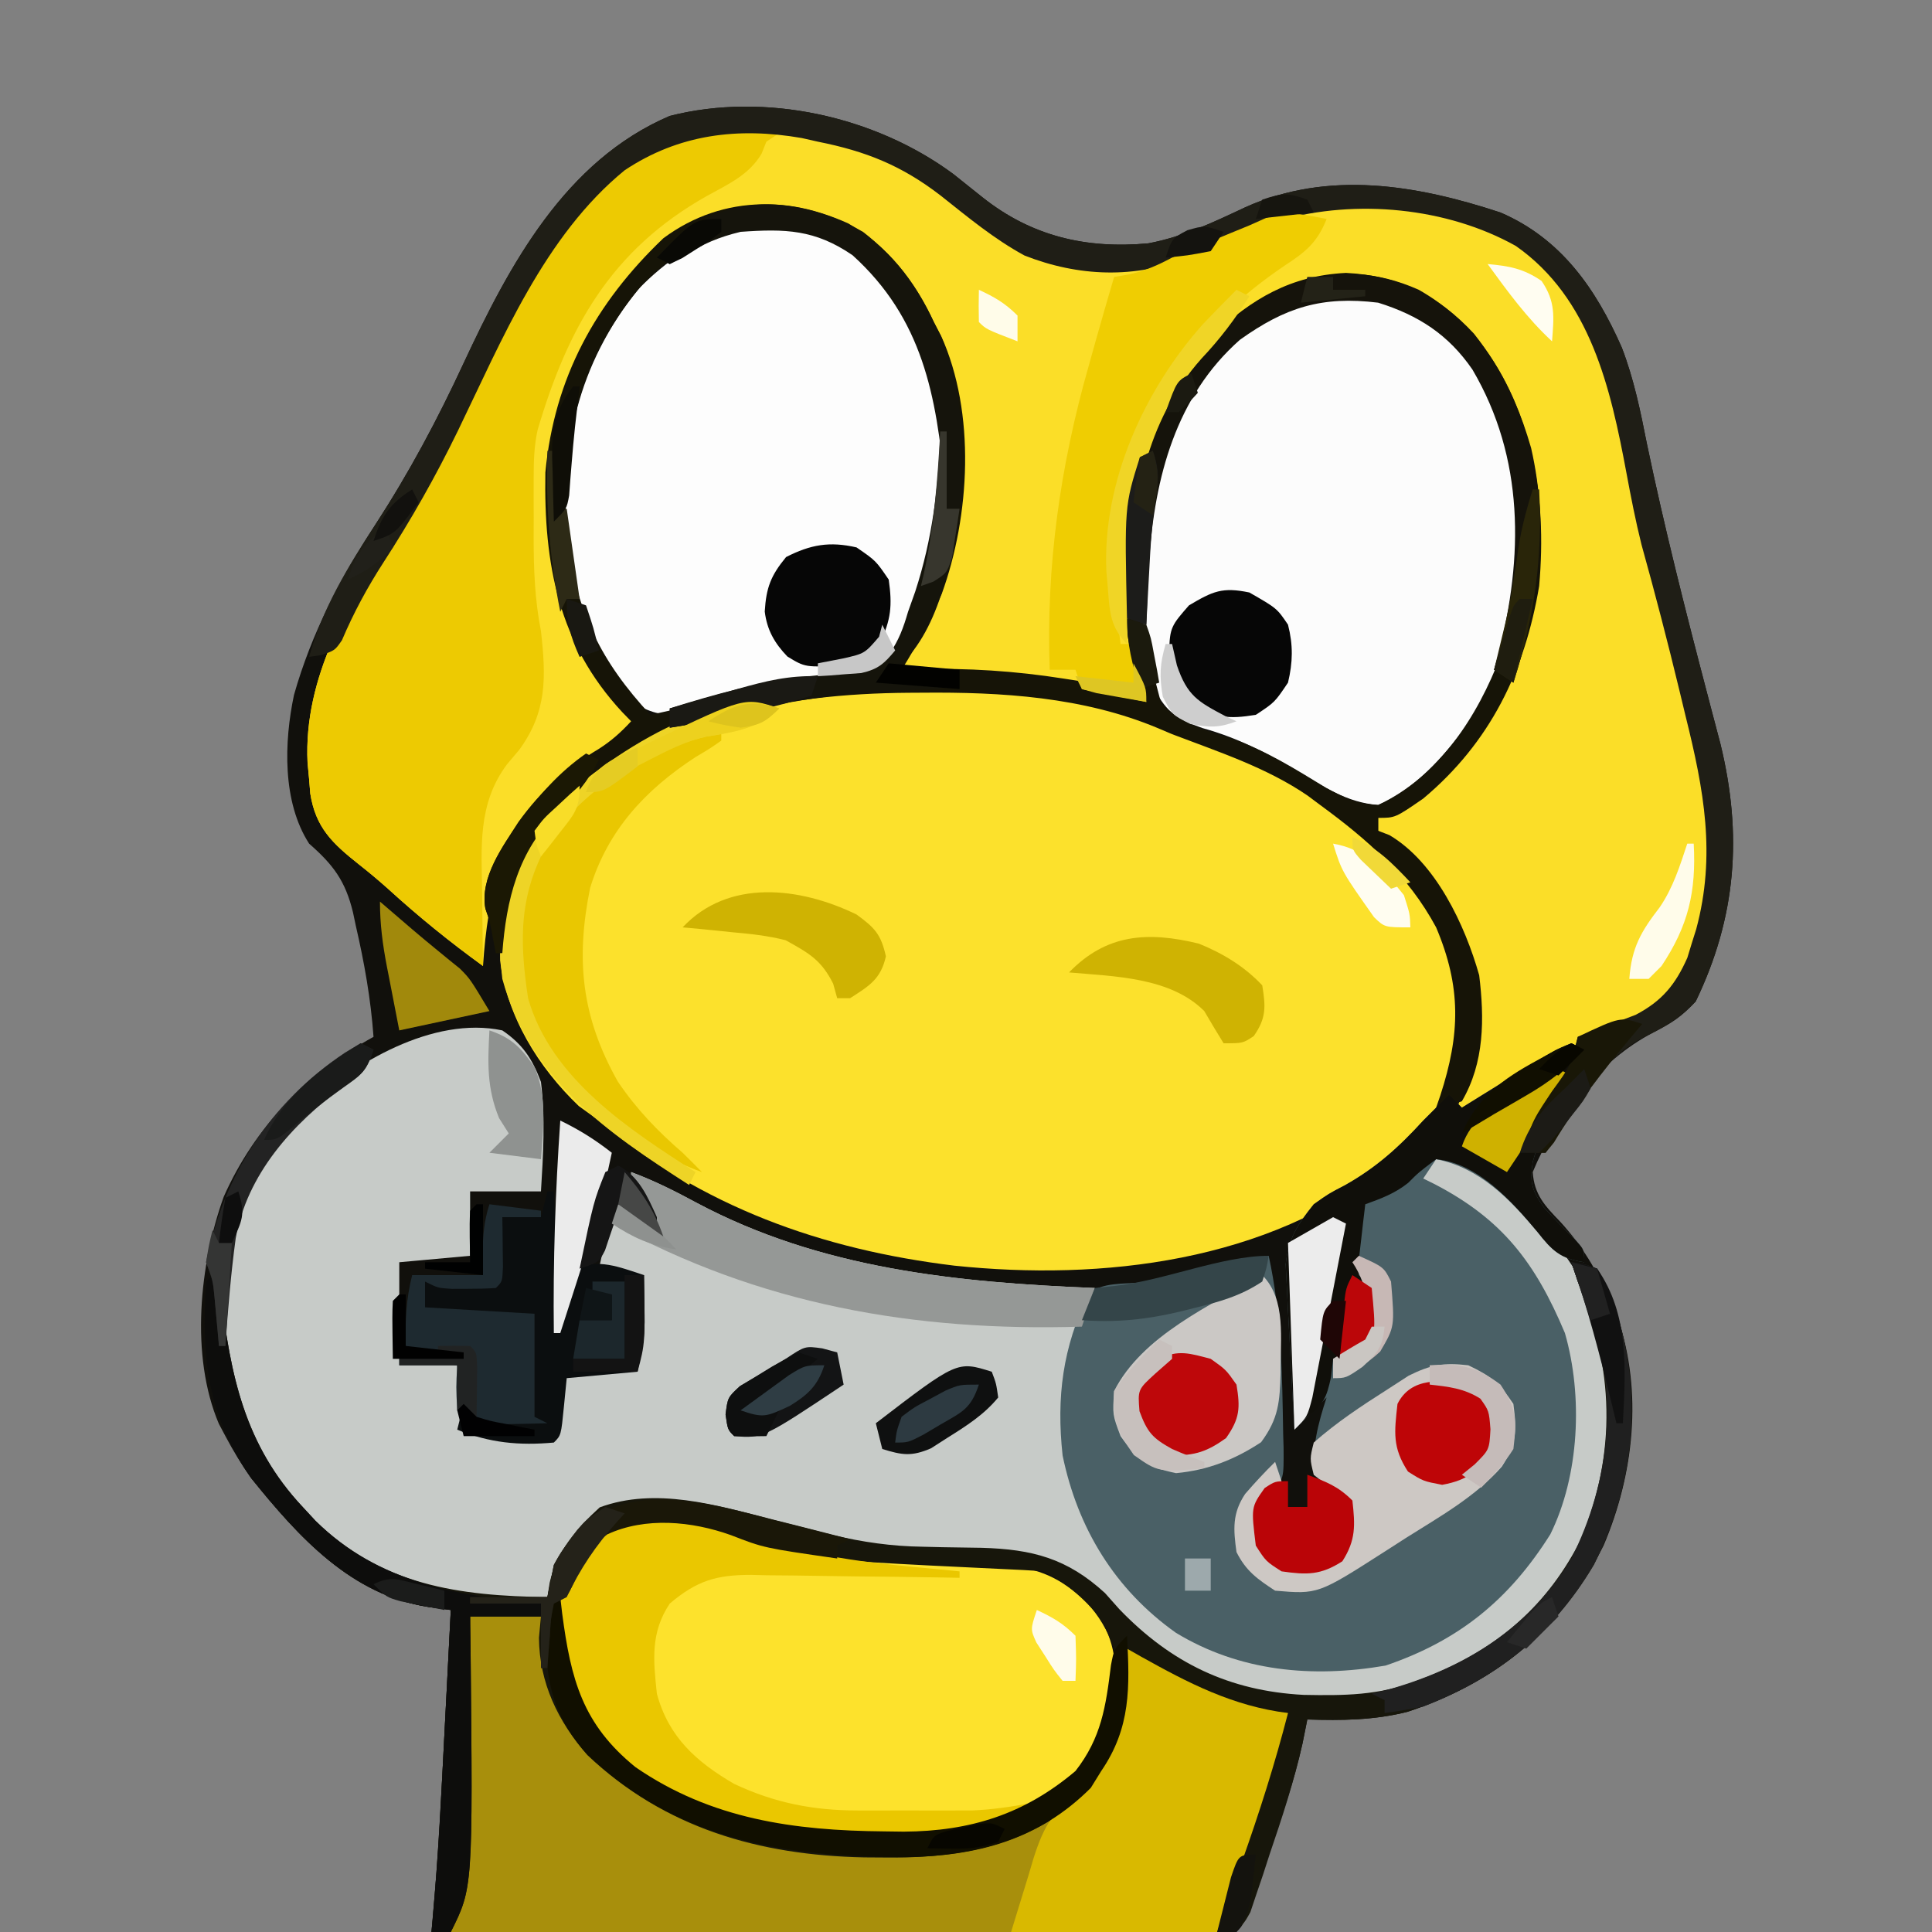 <?xml version="1.0" encoding="UTF-8"?>
<svg version="1.1" xmlns="http://www.w3.org/2000/svg" width="300" height="300">
<rect width="100%" height="100%" fill="#808080" stroke="none"/>
<path d="M0 0 C1.547 1.222 3.089 2.451 4.625 3.688 C12.197 9.684 20.664 11.68 30.316 10.785 C35.725 9.769 40.43 7.5 45.387 5.176 C58.273 -0.622 72.016 1.714 85 6 C94.423 10.061 99.807 17.837 103.833 26.966 C105.718 31.868 106.735 36.859 107.75 42 C110.449 54.91 113.666 67.643 117.017 80.396 C117.207 81.123 117.397 81.85 117.593 82.599 C118.111 84.578 118.633 86.556 119.156 88.534 C122.588 102.62 121.633 115.391 115.312 128.5 C113.09 130.903 111.602 131.85 108.75 133.312 C100.404 137.616 93.569 146.354 90 155 C90.242 158.538 91.911 160.261 94.312 162.75 C97.769 166.554 99.989 170.296 102 175 C102.392 175.866 102.784 176.732 103.188 177.625 C107.134 189.161 105.694 201.972 101 213 C94.434 225.962 84.334 234.24 70.551 238.812 C65.342 240.122 60.351 240.17 55 240 C54.754 241.238 54.508 242.475 54.254 243.75 C52.939 249.661 50.957 255.299 48.938 261 C48.573 262.048 48.209 263.096 47.834 264.176 C45.137 271.863 45.137 271.863 44 273 C42.38 273.096 40.757 273.122 39.134 273.12 C38.081 273.122 37.028 273.123 35.943 273.124 C34.778 273.121 33.612 273.117 32.412 273.114 C30.583 273.114 30.583 273.114 28.717 273.114 C25.364 273.113 22.011 273.108 18.657 273.101 C15.157 273.095 11.656 273.095 8.155 273.093 C1.522 273.09 -5.111 273.082 -11.745 273.072 C-19.295 273.061 -26.845 273.055 -34.395 273.05 C-49.93 273.04 -65.465 273.022 -81 273 C-80.931 272.19 -80.863 271.38 -80.792 270.546 C-80.702 269.476 -80.611 268.406 -80.519 267.303 C-80.429 266.246 -80.34 265.188 -80.248 264.099 C-79.913 259.907 -79.675 255.715 -79.465 251.516 C-79.422 250.689 -79.379 249.863 -79.335 249.011 C-79.2 246.424 -79.069 243.837 -78.938 241.25 C-78.846 239.474 -78.754 237.698 -78.662 235.922 C-78.439 231.615 -78.219 227.307 -78 223 C-79.104 222.851 -80.209 222.702 -81.347 222.548 C-93.449 220.732 -101.638 211.647 -108.988 202.535 C-110.492 200.412 -111.786 198.3 -113 196 C-113.505 195.049 -113.505 195.049 -114.02 194.078 C-118.496 183.531 -117.019 169.297 -113.258 158.828 C-108.418 147.945 -100.371 139.737 -90 134 C-90.42 128.124 -91.428 122.481 -92.75 116.75 C-92.895 116.065 -93.039 115.38 -93.188 114.674 C-94.371 109.778 -96.252 107.285 -100 104 C-104.187 97.51 -103.89 88.224 -102.352 80.922 C-99.637 71.316 -95.174 62.845 -89.746 54.504 C-84.471 46.38 -80.078 38.172 -76 29.375 C-68.886 14.12 -60.259 -2.048 -44 -9 C-29.225 -12.76 -12.141 -8.973 0 0 Z " fill="#11100C" transform="translate(148,27)"/>
<path d="M0 0 C2.074 0.003 4.146 -0.02 6.219 -0.046 C18.916 -0.108 30.986 1.766 42.786 6.691 C43.544 6.998 44.303 7.306 45.084 7.622 C54.559 11.511 62.577 15.731 70.473 22.316 C71.102 22.799 71.731 23.282 72.379 23.781 C81.336 30.872 85.531 40.016 86.973 51.191 C86.506 60.45 81.59 68.269 74.911 74.355 C56.403 89.244 30.653 92.254 7.668 89.847 C-12.908 87.352 -31.487 80.709 -47.527 67.316 C-48.558 66.573 -49.589 65.831 -50.652 65.066 C-56.906 59.084 -61.841 51.158 -62.863 42.456 C-62.997 32.495 -61.036 25.655 -54.277 18.191 C-45.659 10.095 -33.994 4.928 -22.527 2.316 C-21.27 1.969 -20.013 1.622 -18.718 1.265 C-12.539 -0.092 -6.296 -0.02 0 0 Z " fill="#FCE12C" transform="translate(140.527,106.684)"/>
<path d="M0 0 C1.547 1.211 3.092 2.423 4.625 3.651 C13.092 10.423 20.959 14.839 32.176 14.391 C39.853 13.329 47.031 10.185 53.965 6.832 C64.113 2.683 77.999 4.192 88 8 C99.178 13.537 103.916 22.632 108 34 C109.163 38.318 110.032 42.672 110.875 47.062 C113.115 58.127 115.714 69.039 118.64 79.942 C122.597 94.75 126.031 109.392 119.051 123.984 C116.238 128.476 112.745 130.895 107.812 132.562 C100.27 135.435 93.501 139.851 86.629 144.032 C85.446 144.735 84.231 145.385 83 146 C83.217 145.299 83.433 144.597 83.656 143.875 C86.856 132.973 86.917 124.282 81.418 114.059 C78.368 109.068 75.587 105.641 71 102 C71 101.34 71 100.68 71 100 C72.723 98.773 72.723 98.773 75.062 97.375 C85.961 90.332 91.309 80.444 94.238 68.043 C97.113 54.189 94.759 40.565 87.668 28.414 C83.713 22.69 78.701 18.977 72 17 C62.331 15.767 55.561 17.812 47.848 23.621 C38.994 31.524 33.704 43.693 32.815 55.445 C32.733 57.967 32.727 60.477 32.75 63 C32.742 63.838 32.735 64.676 32.727 65.539 C32.744 71.301 33.581 76.416 35 82 C34.382 81.884 33.764 81.768 33.127 81.649 C21.086 79.413 9.257 77.387 -3 77 C-1.132 72.273 0.872 67.607 2.879 62.938 C7.458 50.939 6.633 34.748 1.672 23.027 C-2.604 15.285 -7.903 9.352 -16.453 6.551 C-25.218 4.655 -31.238 6.322 -39 10.688 C-49.354 18.669 -54.785 30.247 -57 43 C-58.328 59.784 -54.578 72.987 -44 86 C-44.664 86.459 -45.328 86.918 -46.012 87.391 C-47.834 88.657 -49.652 89.931 -51.465 91.211 C-53.216 92.447 -54.979 93.667 -56.75 94.875 C-65.197 102.852 -67.244 111.818 -68 123 C-73.183 119.272 -78.04 115.31 -82.754 111.004 C-84.222 109.694 -85.729 108.428 -87.277 107.215 C-91.389 103.951 -93.983 101.523 -94.82 96.223 C-94.909 95.122 -94.909 95.122 -95 94 C-95.12 92.73 -95.12 92.73 -95.242 91.434 C-95.885 78.136 -88.804 66.335 -81.746 55.496 C-76.465 47.378 -72.078 39.17 -68 30.375 C-61.371 16.181 -53.461 0.184 -38 -6 C-25.648 -8.938 -10.676 -7.137 0 0 Z " fill="#FBDE28" transform="translate(143,27)"/>
<path d="M0 0 C3.167 2.149 4.663 4.43 6 8 C6.699 13.646 6.347 19.339 6 25 C2.37 25 -1.26 25 -5 25 C-5 28.3 -5 31.6 -5 35 C-10.445 35.495 -10.445 35.495 -16 36 C-16 40.95 -16 45.9 -16 51 C-13.03 51.33 -10.06 51.66 -7 52 C-6.505 56.95 -6.505 56.95 -6 62 C-1.328 63.206 3.215 63.094 8 63 C8.091 62.043 8.091 62.043 8.184 61.066 C8.267 60.24 8.351 59.414 8.438 58.562 C8.519 57.739 8.6 56.915 8.684 56.066 C9 54 9 54 10 53 C13.669 52.857 17.327 52.958 21 53 C21 48.05 21 43.1 21 38 C18.03 37.505 18.03 37.505 15 37 C15.66 34.03 16.32 31.06 17 28 C21 28 21 28 24 30 C23.01 28.855 23.01 28.855 22 27.688 C20 25 20 25 20 22 C23.557 23.319 26.829 24.962 30.163 26.767 C49.426 37.03 70.512 39.138 92 40 C91.711 40.704 91.422 41.408 91.125 42.133 C86.938 53.269 86.355 63.874 90.605 75.109 C94.296 82.759 99.296 90.063 107 94 C107.754 94.389 108.508 94.779 109.285 95.18 C119.058 99.454 130.945 99.724 141.062 96.375 C151.243 91.955 158.551 84.524 163.438 74.562 C166.999 64.695 166.443 51.865 162.254 42.32 C157.6 33.709 150.94 27.167 142 23 C142.99 21.68 143.98 20.36 145 19 C150.081 20.31 153.338 22.62 157.062 26.188 C157.589 26.686 158.116 27.184 158.658 27.698 C167.385 36.096 171.925 44.878 172.526 57.199 C172.734 69.642 169.401 80.404 161.098 89.887 C151.869 99.184 141.426 104.071 128.312 104.25 C116.391 104.125 106.108 100.888 97.398 92.492 C95.744 90.778 94.115 89.039 92.52 87.27 C86.298 81.665 80.308 81.623 72.312 81.562 C59.095 81.23 46.603 79.012 33.938 75.25 C27.365 73.38 21.04 72.761 14.625 75.375 C10.945 79.055 9.045 83.259 7 88 C-5.895 88.745 -16.687 87.87 -26.919 79.07 C-36.226 70.565 -42.623 61.779 -43.316 48.727 C-43.642 34.545 -40.791 22.741 -30.688 12.125 C-23.14 5.057 -10.723 -2.268 0 0 Z " fill="#C7CBC8" transform="translate(78,160)"/>
<path d="M0 0 C0.99 0.495 0.99 0.495 2 1 C-0.97 5.62 -3.94 10.24 -7 15 C-6.34 15 -5.68 15 -5 15 C-5.33 16.134 -5.66 17.269 -6 18.438 C-6.456 21.679 -6.188 22.73 -4.285 25.465 C-2.822 27.051 -1.323 28.603 0.215 30.117 C2 32 2 32 2 34 C-1.678 33.448 -2.986 32.198 -5.25 29.312 C-9.511 24.217 -14.275 19.297 -21 18 C-21.66 18.99 -22.32 19.98 -23 21 C-22.432 21.28 -21.863 21.559 -21.277 21.848 C-10.714 27.332 -5.61 34.032 -1 45 C1.82 54.79 1.241 67.144 -3.27 76.254 C-9.676 86.421 -17.466 92.755 -28.848 96.629 C-40.214 98.589 -51.509 97.555 -61.422 91.527 C-70.875 84.818 -76.673 75.304 -79 64 C-79.984 54.937 -78.981 47.233 -75 39 C-73.031 37.031 -69.334 37.412 -66.625 37.125 C-59.871 36.357 -53.494 35.064 -47 33 C-45.004 42.042 -44.903 51.455 -44.75 60.688 C-44.729 61.37 -44.707 62.053 -44.685 62.757 C-44.652 67.594 -44.652 67.594 -46.492 69.738 C-46.99 70.155 -47.487 70.571 -48 71 C-48.365 74.409 -48.614 76.88 -46.938 79.938 C-43.88 81.614 -41.409 81.365 -38 81 C-35.917 80.083 -35.917 80.083 -35 78 C-34.333 74.543 -34.333 74.543 -35 71 C-35.846 70.381 -36.691 69.763 -37.562 69.125 C-38.769 68.073 -38.769 68.073 -40 67 C-40.284 62.804 -39.319 58.957 -38 55 C-38.454 55.454 -38.907 55.907 -39.375 56.375 C-40.583 57.583 -41.792 58.792 -43 60 C-43.243 55.981 -43.458 51.961 -43.647 47.939 C-43.715 46.573 -43.791 45.208 -43.875 43.843 C-43.994 41.873 -44.083 39.901 -44.172 37.93 C-44.266 36.154 -44.266 36.154 -44.362 34.343 C-43.918 30.245 -42.552 28.191 -40 25 C-37.668 23.348 -37.668 23.348 -35.188 22.062 C-30.289 19.314 -26.764 16.124 -23 12 C-21.667 10.667 -20.333 9.333 -19 8 C-18.34 8.66 -17.68 9.32 -17 10 C-16.108 9.446 -15.216 8.891 -14.297 8.32 C-13.115 7.588 -11.932 6.857 -10.75 6.125 C-10.163 5.76 -9.577 5.395 -8.973 5.02 C-2.4 0.958 -2.4 0.958 0 0 Z " fill="#4A6066" transform="translate(244,162)"/>
<path d="M0 0 C8.815 5.086 14.044 11.677 17.066 21.539 C20.298 36.863 18.526 52.429 9.891 65.688 C6.258 70.531 1.924 75.486 -3.75 77.875 C-8.628 77.498 -12.278 75.014 -16.375 72.562 C-21.187 69.723 -25.578 67.443 -31 65.938 C-34.777 64.62 -36.602 63.544 -38.438 59.938 C-42.292 47.22 -41.219 29.967 -35.391 18.109 C-27.725 4.596 -15.924 -4.777 0 0 Z " fill="#FCFCFC" transform="translate(217.75,47.125)"/>
<path d="M0 0 C7.417 6.474 13.158 14.601 14.021 24.677 C14.407 38.581 13.79 50.9 6.383 63.156 C2.782 66.556 -2.431 66.894 -7.156 67.484 C-13.381 68.363 -19.182 69.982 -25.16 71.902 C-28.133 72.604 -29.412 72.849 -32.156 71.609 C-40.183 65.184 -42.822 55.427 -44.156 45.609 C-45.189 30.836 -42.455 18.364 -33.156 6.609 C-24.342 -2.383 -11.495 -8.386 0 0 Z " fill="#FDFDFD" transform="translate(132.156,38.391)"/>
<path d="M0 0 C9.901 3.211 19.765 3.639 30.098 4.024 C32.15 4.104 34.199 4.207 36.25 4.312 C37.46 4.363 38.67 4.413 39.917 4.464 C45.044 5.382 48.172 7.819 51.613 11.633 C54.573 15.908 54.798 20.016 54.301 25.07 C52.703 31.801 49.557 36.976 43.707 40.738 C30.242 48.358 12.366 48.204 -2.512 44.445 C-12.993 41.346 -23.424 36.616 -29.012 26.754 C-31.994 20.136 -33.371 13.497 -30.746 6.547 C-24.108 -6.436 -12.135 -4.249 0 0 Z " fill="#FDE22C" transform="translate(118.699,238.93)"/>
<path d="M0 0 C3.63 0 7.26 0 11 0 C11.227 1.444 11.454 2.888 11.688 4.375 C13.69 14.137 17.745 21.302 26 27 C37.692 34.515 50.778 36.349 64.375 36.438 C65.373 36.448 66.371 36.458 67.399 36.468 C77.759 36.347 87.1 33.98 95 27 C99.156 21.763 101.014 16.973 101.562 10.312 C101.688 8.822 101.688 8.822 101.816 7.301 C101.877 6.542 101.938 5.782 102 5 C102.701 5.398 103.403 5.797 104.125 6.207 C111.559 10.359 118.436 13.93 127 15 C123.866 26.492 119.913 37.749 116 49 C76.73 49 37.46 49 -3 49 C-2.34 41.41 -1.68 33.82 -1 26 C-0.748 21.18 -0.517 16.383 -0.375 11.562 C-0.336 10.426 -0.298 9.29 -0.258 8.119 C-0.166 5.413 -0.082 2.706 0 0 Z " fill="#A88F0C" transform="translate(73,251)"/>
<path d="M0 0 C1.603 0.014 1.603 0.014 3.238 0.027 C4.047 0.039 4.855 0.051 5.688 0.062 C4.697 0.723 3.708 1.383 2.688 2.062 C2.324 2.977 2.324 2.977 1.953 3.91 C-0.013 7.253 -3.263 8.666 -6.562 10.5 C-21.347 18.822 -28.121 30.815 -32.847 46.881 C-33.384 49.397 -33.442 51.701 -33.445 54.273 C-33.447 55.271 -33.448 56.269 -33.449 57.297 C-33.443 58.851 -33.443 58.851 -33.438 60.438 C-33.441 61.466 -33.445 62.495 -33.449 63.555 C-33.443 68.519 -33.272 73.177 -32.312 78.062 C-31.516 85.197 -31.339 90.536 -35.688 96.5 C-36.627 97.612 -36.627 97.612 -37.586 98.746 C-42.176 104.904 -41.555 111.597 -41.438 118.938 C-41.428 120.007 -41.419 121.077 -41.41 122.18 C-41.387 124.808 -41.354 127.435 -41.312 130.062 C-46.453 126.271 -51.348 122.376 -56.066 118.066 C-57.534 116.757 -59.042 115.491 -60.59 114.277 C-64.701 111.013 -67.295 108.585 -68.133 103.285 C-68.222 102.185 -68.222 102.185 -68.312 101.062 C-68.432 99.792 -68.432 99.792 -68.555 98.496 C-69.198 85.199 -62.116 73.398 -55.059 62.559 C-49.777 54.44 -45.391 46.233 -41.312 37.438 C-34.683 23.243 -26.774 7.247 -11.312 1.062 C-7.486 0.113 -3.935 -0.043 0 0 Z " fill="#EDCA02" transform="translate(116.312,19.938)"/>
<path d="M0 0 C4.908 3.791 8.391 8.38 11 14 C11.373 14.709 11.745 15.418 12.129 16.148 C17.541 28.103 16.633 44.121 12.223 56.246 C10.409 60.33 8.383 64.22 6 68 C6.862 67.965 7.725 67.93 8.613 67.895 C16.287 67.724 23.599 68.177 31.188 69.375 C32.407 69.564 32.407 69.564 33.652 69.757 C37.488 70.402 40.551 71.132 44 73 C43.788 72.464 43.576 71.928 43.357 71.376 C41.2 65.519 40.52 60.405 40.625 54.188 C40.635 53.312 40.645 52.436 40.656 51.533 C40.981 37.899 44.803 26.223 54.25 16.125 C60.451 10.358 66.415 6.804 75 6.375 C83.168 6.773 89.329 9.843 94.875 15.812 C103.874 27.157 106.265 40.757 105 55 C102.776 68.228 97.371 79.312 87 88 C82.645 91 82.645 91 80 91 C80 91.66 80 92.32 80 93 C80.576 93.223 81.152 93.446 81.746 93.676 C88.922 97.892 93.492 107.654 95.688 115.438 C96.506 122.148 96.525 128.989 93 135 C90.891 135.754 90.891 135.754 89 136 C89.217 135.371 89.433 134.742 89.656 134.094 C92.739 124.616 92.94 117.306 89 108 C84.612 99.862 78.382 94.41 71 89 C70.354 88.518 69.708 88.036 69.043 87.539 C62.657 83.171 55.183 80.741 48 78 C47.268 77.689 46.536 77.379 45.781 77.059 C34.206 72.21 21.506 71.444 9.125 71.562 C8.427 71.566 7.729 71.57 7.01 71.574 C-12.286 71.719 -32.15 75.392 -46.527 89.422 C-47.256 90.203 -47.256 90.203 -48 91 C-48.763 91.804 -49.526 92.609 -50.312 93.438 C-54.14 99.25 -55.388 105.145 -56 112 C-56.33 112 -56.66 112 -57 112 C-57.144 111.257 -57.289 110.515 -57.438 109.75 C-57.921 107.116 -57.921 107.116 -58.629 105.09 C-59.484 100.272 -55.987 95.551 -53.488 91.625 C-49.93 86.714 -46.217 83.399 -41.016 80.289 C-39.053 79.034 -37.576 77.706 -36 76 C-36.459 75.527 -36.918 75.054 -37.391 74.566 C-47.264 63.926 -49.574 51.665 -49.316 37.367 C-47.937 22.692 -41.534 11.046 -31 1 C-21.572 -6.011 -10.011 -5.72 0 0 Z M-34.5 8.5 C-44.463 20.341 -46.996 32.941 -46 48 C-44.231 59.318 -40.729 66.657 -33 75 C-28.071 73.932 -23.188 72.789 -18.312 71.5 C-12.59 70.016 -6.915 69.337 -1.031 68.82 C2.895 67.758 3.874 66.423 6 63 C7.496 59.846 7.496 59.846 8.688 56.5 C9.312 54.845 9.312 54.845 9.949 53.156 C13.64 42.07 14.055 27.017 9.266 16.258 C5.198 9.001 -0.085 2.24 -8 -1 C-18.84 -2.113 -26.944 0.496 -34.5 8.5 Z M61 14 C60.01 14.639 59.02 15.279 58 15.938 C49.434 23.588 44.627 35.183 43.829 46.411 C42.87 60.162 42.87 60.162 46.301 73.211 C49.344 76.415 53.198 77.412 57.336 78.711 C62.633 80.575 67.127 83.413 71.906 86.328 C74.786 87.884 76.745 88.842 80 89 C89.419 84.586 95.457 75.214 99 65.867 C99.495 64.448 99.495 64.448 100 63 C100.248 62.322 100.495 61.644 100.75 60.945 C104.33 49.361 102.724 34.896 97.312 24.188 C93.137 17.083 88.003 12.401 80 10 C72.672 9.11 67.157 9.904 61 14 Z " fill="#161407" transform="translate(134,36)"/>
<path d="M0 0 C1.863 0.207 1.863 0.207 4 1 C5.23 3.074 5.23 3.074 6.188 5.688 C6.511 6.537 6.835 7.386 7.168 8.262 C11.148 21.36 9.631 34.858 3.492 46.977 C-3.273 58.398 -12.859 65.636 -25.449 69.812 C-30.658 71.122 -35.649 71.17 -41 71 C-41.25 72.237 -41.5 73.475 -41.758 74.75 C-43.07 80.635 -44.931 86.298 -46.875 92 C-47.384 93.572 -47.384 93.572 -47.902 95.176 C-48.411 96.667 -48.411 96.667 -48.93 98.188 C-49.382 99.539 -49.382 99.539 -49.843 100.918 C-51 103 -51 103 -53.129 103.801 C-53.747 103.867 -54.364 103.932 -55 104 C-52.974 96.127 -50.53 88.473 -47.812 80.812 C-47.444 79.765 -47.076 78.718 -46.697 77.639 C-45.802 75.091 -44.902 72.545 -44 70 C-44.576 69.962 -45.151 69.924 -45.745 69.885 C-50.887 69.446 -54.764 68.537 -59.375 66.062 C-60.373 65.538 -61.37 65.013 -62.398 64.473 C-64.31 63.39 -66.172 62.219 -68 61 C-68.075 61.834 -68.15 62.668 -68.227 63.527 C-69.268 72.442 -71.149 78.779 -78.043 84.777 C-86.759 91.087 -96.06 92.544 -106.625 92.438 C-107.673 92.431 -108.721 92.424 -109.801 92.417 C-126.05 92.084 -140.774 87.903 -152.793 76.527 C-157.359 71.299 -160.251 65.323 -160.312 58.312 C-160.209 57.219 -160.106 56.126 -160 55 C-163.63 55 -167.26 55 -171 55 C-170.977 56.633 -170.954 58.266 -170.93 59.949 C-170.567 97.135 -170.567 97.135 -174 104 C-174.99 104 -175.98 104 -177 104 C-176.94 103.363 -176.88 102.726 -176.819 102.069 C-175.936 92.143 -175.443 82.201 -174.938 72.25 C-174.846 70.474 -174.754 68.698 -174.662 66.922 C-174.439 62.615 -174.219 58.307 -174 54 C-175.104 53.851 -176.209 53.702 -177.347 53.548 C-189.449 51.732 -197.638 42.647 -204.988 33.535 C-211.936 23.726 -212.417 14.729 -212 3 C-211.34 2.67 -210.68 2.34 -210 2 C-209.902 2.944 -209.804 3.887 -209.703 4.859 C-208.225 17.549 -206.016 28.393 -197 38 C-196.341 38.712 -195.683 39.423 -195.004 40.156 C-184.782 50.209 -172.67 51.807 -159 52 C-158.881 51.25 -158.763 50.5 -158.641 49.727 C-157.495 44.852 -154.526 41.391 -150.875 38.062 C-142.243 34.872 -132.737 37.693 -124.188 39.938 C-122.015 40.49 -119.842 41.041 -117.668 41.59 C-116.722 41.836 -115.776 42.082 -114.802 42.336 C-110.067 43.458 -105.529 44.114 -100.664 44.176 C-99.682 44.2 -98.7 44.223 -97.688 44.248 C-95.654 44.291 -93.62 44.322 -91.586 44.342 C-83.695 44.564 -78.295 45.979 -72.418 51.367 C-71.682 52.195 -70.946 53.022 -70.188 53.875 C-62.139 62.244 -53.11 66.575 -41.574 67.18 C-35.387 67.297 -29.828 67.286 -24 65 C-22.944 64.598 -22.944 64.598 -21.867 64.188 C-11.299 59.889 -3.585 53.171 1.547 42.906 C7.061 29.401 6.604 16.368 1 3 C0.67 2.01 0.34 1.02 0 0 Z M-153 44 C-157.095 49.589 -157.996 55.213 -157 62 C-154.784 70.774 -150.578 76.234 -142.891 80.879 C-130.987 87.214 -120.158 89.238 -106.75 89.375 C-105.732 89.389 -104.714 89.403 -103.665 89.418 C-93.437 89.352 -84.832 86.785 -77 80 C-72.048 73.881 -70.174 67.908 -71 60 C-73.003 54.325 -76.614 50.693 -82 48 C-84.088 47.835 -86.181 47.725 -88.273 47.641 C-123.018 45.991 -123.018 45.991 -135 40 C-141.833 39.376 -147.87 38.87 -153 44 Z " fill="#17160B" transform="translate(244,196)"/>
<path d="M0 0 C1.547 1.222 3.089 2.451 4.625 3.688 C12.197 9.684 20.664 11.68 30.316 10.785 C35.725 9.769 40.43 7.5 45.387 5.176 C58.273 -0.622 72.016 1.714 85 6 C94.423 10.061 99.807 17.837 103.833 26.966 C105.718 31.868 106.735 36.859 107.75 42 C110.449 54.91 113.666 67.643 117.017 80.396 C117.207 81.123 117.397 81.85 117.593 82.599 C118.111 84.578 118.633 86.556 119.156 88.534 C122.588 102.62 121.633 115.391 115.312 128.5 C112.606 131.426 109.892 132.728 106.379 134.527 C99.837 138.577 95.44 145.264 92 152 C91.01 152 90.02 152 89 152 C89 148.01 90.895 145.669 93 142.438 C95.872 138.519 95.872 138.519 97 134 C97.82 133.697 98.64 133.394 99.484 133.082 C100.562 132.663 101.64 132.244 102.75 131.812 C103.817 131.406 104.885 131 105.984 130.582 C110.068 128.44 112.151 125.914 114.012 121.719 C114.235 120.987 114.458 120.254 114.688 119.5 C114.918 118.768 115.149 118.036 115.387 117.281 C118.481 105.772 116.584 95.651 113.75 84.25 C113.424 82.901 113.1 81.553 112.776 80.204 C110.946 72.62 108.984 65.081 106.891 57.566 C105.971 53.882 105.253 50.196 104.558 46.464 C102.107 33.343 98.979 19.308 87.375 11.188 C76.667 5.196 62.576 3.883 50.812 7.188 C46.011 8.868 41.327 10.884 36.664 12.914 C28.298 16.324 19.443 15.967 11.074 12.672 C6.34 10.097 2.283 6.71 -1.932 3.371 C-7.965 -1.276 -13.483 -3.505 -21 -5 C-21.826 -5.187 -22.653 -5.374 -23.504 -5.566 C-33.399 -7.285 -42.603 -6.166 -51 -0.562 C-63.458 9.61 -70.043 25.767 -76.902 39.902 C-80.36 47.005 -84.156 53.699 -88.449 60.322 C-90.976 64.239 -93.078 68.125 -94.904 72.42 C-96 74 -96 74 -98.122 74.724 C-98.742 74.815 -99.361 74.906 -100 75 C-98.001 67.602 -93.976 60.979 -89.805 54.609 C-84.491 46.464 -80.093 38.205 -76 29.375 C-68.886 14.12 -60.259 -2.048 -44 -9 C-29.225 -12.76 -12.141 -8.973 0 0 Z " fill="#1F1E16" transform="translate(148,27)"/>
<path d="M0 0 C0.701 0.398 1.403 0.797 2.125 1.207 C9.559 5.359 16.436 8.93 25 10 C22.974 17.873 20.529 25.528 17.812 33.188 C16.554 36.756 15.296 40.324 14 44 C3.44 44 -7.12 44 -18 44 C-17.113 41.112 -16.226 38.225 -15.312 35.25 C-15.045 34.347 -14.777 33.443 -14.501 32.513 C-12.897 27.511 -11.465 25.036 -7 22 C-5.433 20.018 -5.433 20.018 -4.25 17.938 C-3.639 16.93 -3.639 16.93 -3.016 15.902 C-1.146 12.4 -0.759 9.214 -0.438 5.312 C-0.354 4.319 -0.27 3.325 -0.184 2.301 C-0.093 1.162 -0.093 1.162 0 0 Z " fill="#D9B900" transform="translate(175,256)"/>
<path d="M0 0 C8.743 2.561 17.972 3.085 27 4 C27 4.33 27 4.66 27 5 C25.275 4.969 25.275 4.969 23.515 4.937 C19.233 4.864 14.95 4.818 10.667 4.78 C8.816 4.76 6.966 4.733 5.115 4.698 C2.449 4.65 -0.216 4.627 -2.883 4.609 C-3.705 4.589 -4.527 4.568 -5.374 4.547 C-10.729 4.545 -13.768 5.417 -18 9 C-21 13.501 -20.564 17.726 -20 23 C-18.19 29.713 -13.88 33.585 -8 37 C-1.723 39.959 4.287 41.126 11.184 41.133 C12.359 41.134 13.534 41.135 14.744 41.137 C15.963 41.133 17.182 41.129 18.438 41.125 C19.652 41.129 20.867 41.133 22.119 41.137 C23.295 41.135 24.472 41.134 25.684 41.133 C26.752 41.132 27.819 41.131 28.92 41.129 C32.021 40.999 34.952 40.575 38 40 C29.543 47.442 16.409 45.582 5.952 45.195 C-7.048 44.335 -20.588 39.789 -29.562 29.973 C-33.801 24.156 -35.77 17.643 -35.453 10.461 C-34.465 5.096 -32.069 0.532 -27.668 -2.727 C-18.755 -6.981 -8.716 -2.951 0 0 Z " fill="#EAC700" transform="translate(122,240)"/>
<path d="M0 0 C-1.466 3.697 -3.323 5.171 -6.625 7.312 C-21.086 17.154 -29.52 29.525 -33 47 C-33.376 53.396 -32.818 59.66 -32 66 C-31.34 66 -30.68 66 -30 66 C-29.34 68.97 -28.68 71.94 -28 75 C-31.3 74.34 -34.6 73.68 -38 73 C-38.33 72.01 -38.66 71.02 -39 70 C-40.32 70 -41.64 70 -43 70 C-43.578 53.906 -41.385 38.441 -37 23 C-36.617 21.632 -36.234 20.263 -35.852 18.895 C-34.921 15.59 -33.967 12.293 -33 9 C-32.258 8.876 -31.515 8.752 -30.75 8.625 C-28.143 8.033 -26.342 7.244 -24 6 C-22.027 5.153 -20.047 4.321 -18.062 3.5 C-17.043 3.077 -16.023 2.654 -14.973 2.219 C-13.992 1.817 -13.011 1.414 -12 1 C-11.129 0.611 -10.257 0.221 -9.359 -0.18 C-6.038 -1.334 -3.396 -0.666 0 0 Z " fill="#EFCD02" transform="translate(206,34)"/>
<path d="M0 0 C3.494 1.668 4.827 2.74 7 6 C7.543 10.109 7.498 12.241 5.203 15.742 C1.072 20.437 -4.448 23.504 -9.688 26.812 C-10.745 27.492 -11.803 28.172 -12.893 28.873 C-23.334 35.565 -23.334 35.565 -30 35 C-32.753 33.204 -34.526 31.947 -36 29 C-36.484 25.472 -36.679 23.022 -34.66 19.984 C-33.164 18.252 -31.635 16.601 -30 15 C-29.67 15.99 -29.34 16.98 -29 18 C-29.495 18.351 -29.99 18.701 -30.5 19.062 C-32.794 22.026 -32.389 24.37 -32 28 C-31.083 30.083 -31.083 30.083 -29 31 C-25.591 31.365 -23.12 31.614 -20.062 29.938 C-18.34 26.797 -18.509 24.502 -19 21 C-20.626 19.618 -22.293 18.281 -24 17 C-24.625 14.5 -24.625 14.5 -24 12 C-20.449 8.858 -16.559 6.292 -12.562 3.75 C-10.925 2.69 -10.925 2.69 -9.254 1.609 C-5.77 -0.114 -3.825 -0.438 0 0 Z " fill="#CDC8C4" transform="translate(228,212)"/>
<path d="M0 0 C0.66 0.33 1.32 0.66 2 1 C-0.97 5.62 -3.94 10.24 -7 15 C-6.34 15 -5.68 15 -5 15 C-5.33 16.134 -5.66 17.269 -6 18.438 C-6.456 21.679 -6.188 22.73 -4.285 25.465 C-2.822 27.051 -1.323 28.603 0.215 30.117 C2 32 2 32 2 34 C-1.678 33.448 -2.986 32.198 -5.25 29.312 C-9.232 24.551 -14.452 18.657 -21 18 C-23.747 20.08 -23.747 20.08 -25.34 21.676 C-27.405 23.323 -29.528 24.109 -32 25 C-32.222 26.79 -32.427 28.582 -32.625 30.375 C-32.741 31.373 -32.857 32.37 -32.977 33.398 C-32.984 34.257 -32.992 35.115 -33 36 C-32.34 36.66 -31.68 37.32 -31 38 C-30.434 45.137 -30.434 45.137 -32.312 48 C-34 49 -34 49 -37 49 C-37.155 50.392 -37.155 50.392 -37.312 51.812 C-38.023 55.105 -38.46 55.968 -41 58 C-41.66 58.66 -42.32 59.32 -43 60 C-43.243 55.981 -43.458 51.961 -43.647 47.939 C-43.715 46.573 -43.791 45.208 -43.875 43.843 C-43.994 41.873 -44.083 39.901 -44.172 37.93 C-44.235 36.746 -44.298 35.563 -44.362 34.343 C-43.918 30.245 -42.552 28.191 -40 25 C-37.668 23.348 -37.668 23.348 -35.188 22.062 C-30.289 19.314 -26.764 16.124 -23 12 C-21.667 10.667 -20.333 9.333 -19 8 C-18.34 8.66 -17.68 9.32 -17 10 C-16.108 9.446 -15.216 8.891 -14.297 8.32 C-13.115 7.588 -11.932 6.857 -10.75 6.125 C-10.163 5.76 -9.577 5.395 -8.973 5.02 C-2.4 0.958 -2.4 0.958 0 0 Z " fill="#100F0A" transform="translate(244,162)"/>
<path d="M0 0 C0 0.66 0 1.32 0 2 C-1.688 3.191 -1.688 3.191 -4 4.562 C-11.776 9.632 -17.588 15.869 -20.363 24.859 C-22.645 36.116 -21.684 44.933 -16.078 54.926 C-13.178 59.216 -9.905 62.63 -6 66 C-4.992 66.992 -3.989 67.989 -3 69 C-13.961 65.07 -23.564 56.235 -29.438 46.25 C-32.446 39.522 -32.991 31.251 -30.938 24.188 C-26.112 12.319 -16.66 6.606 -5.637 1.102 C-3 0 -3 0 0 0 Z " fill="#E9C701" transform="translate(112,113)"/>
<path d="M0 0 C3.79 3.79 2.781 9.978 2.854 15.094 C2.719 19.641 2.575 22.222 -0.176 25.945 C-4.281 28.66 -8.46 30.289 -13.375 30.75 C-17.864 29.821 -19.373 28.741 -22 25 C-23.25 21.688 -23.25 21.688 -23 18 C-18.643 9.394 -7.985 4.678 0 0 Z " fill="#CBC8C5" transform="translate(196,198)"/>
<path d="M0 0 C3.557 1.319 6.829 2.962 10.163 4.767 C29.426 15.03 50.512 17.138 72 18 C71.34 19.98 70.68 21.96 70 24 C43.977 24.795 19.934 20.592 -3 8 C-2.67 7.01 -2.34 6.02 -2 5 C-1.361 5.33 -0.721 5.66 -0.062 6 C1.768 7.073 1.768 7.073 3 7 C2.505 6.402 2.01 5.804 1.5 5.188 C0 3 0 3 0 0 Z " fill="#959896" transform="translate(98,182)"/>
<path d="M0 0 C0.33 0 0.66 0 1 0 C1.33 6.27 1.66 12.54 2 19 C2.99 15.535 2.99 15.535 4 12 C8.002 10.399 11.046 11.707 15 13 C15.027 14.562 15.047 16.125 15.062 17.688 C15.074 18.558 15.086 19.428 15.098 20.324 C15 23 15 23 14 28 C10.37 28.33 6.74 28.66 3 29 C2.856 30.464 2.711 31.929 2.562 33.438 C2.125 37.875 2.125 37.875 1 39 C-4.365 39.486 -8.975 39.061 -14 37 C-13.67 35.68 -13.34 34.36 -13 33 C-12.34 33.66 -11.68 34.32 -11 35 C-7.982 35.272 -5.036 35.087 -2 35 C-2 29.72 -2 24.44 -2 19 C-4.258 19.031 -4.258 19.031 -6.562 19.062 C-10.825 19.069 -14.805 18.73 -19 18 C-19 16.68 -19 15.36 -19 14 C-15.37 14 -11.74 14 -8 14 C-7.67 10.7 -7.34 7.4 -7 4 C-5.02 4 -3.04 4 -1 4 C-0.67 2.68 -0.34 1.36 0 0 Z " fill="#0B0E0F" transform="translate(85,185)"/>
<path d="M0 0 C9.574 5.456 14.462 14.272 17.438 24.562 C20.355 37.394 18.595 48.703 14.688 61 C13.697 60.34 12.707 59.68 11.688 59 C11.904 58.224 12.121 57.448 12.344 56.648 C16.248 41.5 16.413 26.132 8.324 12.383 C4.615 6.983 -0.028 3.957 -6.312 2 C-15.066 0.926 -20.744 2.732 -27.781 7.766 C-37.725 16.543 -41.001 29.177 -41.864 41.896 C-42.059 45.263 -42.197 48.629 -42.312 52 C-43.303 51.67 -44.292 51.34 -45.312 51 C-45.843 35.529 -44.428 21.997 -34.273 9.488 C-24.902 -0.529 -13.335 -5.949 0 0 Z " fill="#15130B" transform="translate(220.312,45)"/>
<path d="M0 0 C0.33 0 0.66 0 1 0 C1.098 0.944 1.196 1.887 1.297 2.859 C2.775 15.549 4.984 26.393 14 36 C14.659 36.712 15.317 37.423 15.996 38.156 C25.737 47.736 37.924 49.788 51 51 C51 51.66 51 52.32 51 53 C47.37 53 43.74 53 40 53 C40.023 54.633 40.046 56.266 40.07 57.949 C40.433 95.135 40.433 95.135 37 102 C36.01 102 35.02 102 34 102 C34.06 101.363 34.12 100.726 34.181 100.069 C35.064 90.143 35.557 80.201 36.062 70.25 C36.154 68.474 36.246 66.698 36.338 64.922 C36.561 60.615 36.781 56.307 37 52 C35.896 51.851 34.791 51.702 33.653 51.548 C21.551 49.732 13.362 40.647 6.012 31.535 C-0.823 21.886 -1.77 12.609 -1 1 C-0.67 0.67 -0.34 0.34 0 0 Z " fill="#0D0D0C" transform="translate(33,198)"/>
<path d="M0 0 C0.33 0 0.66 0 1 0 C1.098 0.846 1.196 1.691 1.297 2.562 C2.648 12.813 4.473 19.755 12.68 26.402 C24.428 34.492 37.357 36.252 51.25 36.375 C52.777 36.396 52.777 36.396 54.335 36.417 C64.638 36.353 73.06 33.729 81 27 C85.018 21.849 85.718 17.001 86.508 10.574 C87 8 87 8 89 6 C89.439 13.992 89.612 20.26 85 27 C84.464 27.866 83.927 28.733 83.375 29.625 C75.274 37.726 65.702 40.214 54.575 40.38 C35.857 40.349 19.211 37.808 5.141 24.379 C-0.659 17.933 -1.442 11.905 -1.238 3.406 C-1 1 -1 1 0 0 Z " fill="#110F00" transform="translate(86,248)"/>
<path d="M0 0 C2.64 0.33 5.28 0.66 8 1 C8 1.33 8 1.66 8 2 C6.02 2 4.04 2 2 2 C2.012 2.71 2.023 3.421 2.035 4.152 C2.044 5.071 2.053 5.991 2.062 6.938 C2.074 7.854 2.086 8.771 2.098 9.715 C2 12 2 12 1 13 C-0.476 13.098 -1.958 13.13 -3.438 13.125 C-4.241 13.128 -5.044 13.13 -5.871 13.133 C-8 13 -8 13 -10 12 C-10 13.32 -10 14.64 -10 16 C-4.39 16.33 1.22 16.66 7 17 C7 22.28 7 27.56 7 33 C7.66 33.33 8.32 33.66 9 34 C7.23 34.054 5.459 34.093 3.688 34.125 C2.208 34.16 2.208 34.16 0.699 34.195 C-2 34 -2 34 -5 32 C-5.188 28.375 -5.188 28.375 -5 25 C-7.97 25 -10.94 25 -14 25 C-14 24.67 -14 24.34 -14 24 C-12.02 23.67 -10.04 23.34 -8 23 C-9.65 22.67 -11.3 22.34 -13 22 C-13.076 18.036 -12.968 14.873 -12 11 C-8.37 11 -4.74 11 -1 11 C-1.021 9.928 -1.041 8.855 -1.062 7.75 C-1.014 4.852 -0.868 2.714 0 0 Z " fill="#1E2A30" transform="translate(76,187)"/>
<path d="M0 0 C4.279 2.456 4.279 2.456 6 5 C6.809 8.173 6.759 10.821 6 14 C3.938 17.062 3.938 17.062 1 19 C-3.303 19.692 -5.209 19.516 -8.875 17.125 C-11.774 14.226 -11.957 13.372 -12.438 9.188 C-12.39 5.444 -12.043 5.049 -9.375 2 C-5.665 -0.198 -4.201 -0.875 0 0 Z " fill="#060606" transform="translate(194,92)"/>
<path d="M0 0 C3 2.062 3 2.062 5 5 C5.572 9.002 5.369 11.228 3.625 14.875 C1.813 17.245 0.927 17.856 -1.988 18.309 C-7.95 18.639 -7.95 18.639 -10.738 16.941 C-12.728 14.873 -13.899 12.824 -14.25 9.961 C-14.028 6.262 -13.321 4.389 -10.938 1.5 C-7.136 -0.441 -4.182 -0.961 0 0 Z " fill="#060606" transform="translate(133,85)"/>
<path d="M0 0 C1.863 0.207 1.863 0.207 4 1 C5.23 3.074 5.23 3.074 6.188 5.688 C6.673 6.962 6.673 6.962 7.168 8.262 C11.148 21.36 9.631 34.858 3.492 46.977 C-2.838 57.665 -11.442 64.492 -23 69 C-24.99 69.391 -26.989 69.741 -29 70 C-29 69.34 -29 68.68 -29 68 C-29.66 67.67 -30.32 67.34 -31 67 C-30.031 66.752 -29.061 66.505 -28.062 66.25 C-16.199 62.806 -6.497 56.723 0 46 C6.035 33.93 7.279 20.959 3.062 8.125 C2.396 6.409 1.712 4.698 1 3 C0.67 2.01 0.34 1.02 0 0 Z " fill="#202020" transform="translate(244,196)"/>
<path d="M0 0 C6.193 3.539 10.359 8.901 13.324 15.328 C13.697 16.072 14.069 16.816 14.453 17.582 C18.272 26.297 17.693 35.015 17.324 44.328 C16.664 44.328 16.004 44.328 15.324 44.328 C15.226 43.156 15.128 41.985 15.027 40.777 C13.743 26.76 11.587 14.804 0.699 4.953 C-5.123 0.969 -9.709 0.832 -16.676 1.328 C-20.115 2.156 -22.419 3.171 -25.426 5.016 C-26.168 5.449 -26.911 5.882 -27.676 6.328 C-28.336 5.998 -28.996 5.668 -29.676 5.328 C-21.356 -4 -11.05 -4.926 0 0 Z " fill="#15140C" transform="translate(131.676,34.672)"/>
<path d="M0 0 C-3.105 3.105 -7.107 3.684 -11.367 4.395 C-20.688 6.538 -30.115 12.356 -35.562 20.27 C-40.381 28.524 -40.425 35.627 -39 45 C-35.465 57.469 -23.324 65.394 -13 72 C-13.33 72.66 -13.66 73.32 -14 74 C-26.891 65.729 -38.717 57.616 -43 42 C-44.094 32.691 -42.742 24.969 -37.07 17.438 C-29.993 9.621 -11.233 -3.744 0 0 Z " fill="#EED426" transform="translate(121,110)"/>
<path d="M0 0 C3.744 1.524 7.061 3.534 9.828 6.469 C10.371 9.795 10.471 11.551 8.516 14.344 C6.828 15.469 6.828 15.469 3.828 15.469 C2.802 13.818 1.805 12.149 0.828 10.469 C-4.44 5.2 -13.122 5.089 -20.172 4.469 C-14.436 -1.458 -8.069 -1.974 0 0 Z " fill="#CFB302" transform="translate(186.172,146.531)"/>
<path d="M0 0 C2.857 2.09 3.79 3.065 4.562 6.5 C3.765 10.046 1.987 11.08 -1 13 C-1.66 13 -2.32 13 -3 13 C-3.206 12.258 -3.413 11.515 -3.625 10.75 C-5.471 7.058 -7.397 5.998 -11 4 C-13.774 3.293 -16.527 2.997 -19.375 2.75 C-20.111 2.673 -20.847 2.595 -21.605 2.516 C-23.402 2.329 -25.201 2.162 -27 2 C-19.922 -5.566 -8.861 -4.302 0 0 Z " fill="#CFB302" transform="translate(133,142)"/>
<path d="M0 0 C0.33 0 0.66 0 1 0 C1 3.96 1 7.92 1 12 C1.66 12 2.32 12 3 12 C1.767 20.319 -0.216 31.374 -7 37 C-7.99 37.495 -7.99 37.495 -9 38 C-6.03 38.33 -3.06 38.66 0 39 C0 39.33 0 39.66 0 40 C-1.174 40.026 -2.349 40.052 -3.559 40.078 C-13.522 40.395 -22.725 41.51 -32.363 44.062 C-35.573 44.89 -38.724 45.512 -42 46 C-42 45.01 -42 44.02 -42 43 C-34.93 40.761 -28.18 38.948 -20.828 38.055 C-14.006 37.331 -14.006 37.331 -7.887 34.527 C-6.413 32.379 -5.729 30.504 -5 28 C-4.631 26.962 -4.263 25.925 -3.883 24.855 C-1.181 16.555 -0.264 8.691 0 0 Z " fill="#15140B" transform="translate(146,67)"/>
<path d="M0 0 C2.375 1.688 2.375 1.688 4 4 C4.608 7.649 4.514 9.268 2.375 12.312 C-0.58 14.412 -2.369 15 -6 15 C-9.452 13.082 -10.716 11.785 -12.062 8.062 C-11.982 4.105 -10.754 2.754 -8 0 C-5.029 -1.486 -3.166 -0.823 0 0 Z " fill="#BE070A" transform="translate(188,211)"/>
<path d="M0 0 C2.5 1.625 2.5 1.625 4 4 C4.562 6.938 4.562 6.938 4 10 C1.514 13.363 0.086 14.801 -4.062 15.562 C-7 15 -7 15 -9.375 13.5 C-11.807 9.759 -11.492 7.426 -11 3 C-8.886 -1.229 -4.171 -0.747 0 0 Z " fill="#BE0507" transform="translate(228,215)"/>
<path d="M0 0 C1.714 0.429 1.714 0.429 3.463 0.867 C6.249 1.567 9.032 2.278 11.812 3 C11.152 3.33 10.492 3.66 9.812 4 C9.812 4.66 9.812 5.32 9.812 6 C-1.573 4.363 -1.573 4.363 -6.688 2.375 C-12.755 0.205 -19.977 -0.492 -25.91 2.266 C-28.338 4.115 -29.202 5.348 -30.375 8.125 C-32.003 11.908 -32.003 11.908 -34.188 13 C-34.655 15.356 -34.655 15.356 -34.812 18.062 C-34.887 18.982 -34.962 19.901 -35.039 20.848 C-35.088 21.558 -35.137 22.268 -35.188 23 C-35.517 23 -35.847 23 -36.188 23 C-36.188 19.7 -36.188 16.4 -36.188 13 C-39.818 13 -43.447 13 -47.188 13 C-47.188 12.67 -47.188 12.34 -47.188 12 C-43.227 12 -39.267 12 -35.188 12 C-34.858 10.35 -34.528 8.7 -34.188 7 C-26.665 -7.178 -13.314 -3.463 0 0 Z " fill="#1A1708" transform="translate(120.188,236)"/>
<path d="M0 0 C2.915 1.074 4.778 1.778 7 4 C7.428 7.855 7.559 10.128 5.438 13.438 C2.058 15.604 -0.06 15.563 -4 15 C-6.438 13.438 -6.438 13.438 -8 11 C-8.733 5.033 -8.733 5.033 -6.625 2.062 C-5 1 -5 1 -3 1 C-3 2.32 -3 3.64 -3 5 C-2.01 5 -1.02 5 0 5 C0 3.35 0 1.7 0 0 Z " fill="#BA0407" transform="translate(203,229)"/>
<path d="M0 0 C1.664 1.427 3.328 2.854 4.988 4.285 C6.286 5.391 7.595 6.483 8.918 7.559 C9.523 8.055 10.127 8.551 10.75 9.062 C11.302 9.507 11.853 9.952 12.422 10.41 C14 12 14 12 17 17 C12.38 17.99 7.76 18.98 3 20 C2.496 17.417 1.996 14.834 1.5 12.25 C1.357 11.52 1.214 10.791 1.066 10.039 C0.411 6.607 0 3.508 0 0 Z " fill="#A1890C" transform="translate(59,140)"/>
<path d="M0 0 C2.934 1.418 5.433 2.983 8 5 C6.649 11.499 4.922 17.751 2.875 24.062 C2.598 24.928 2.321 25.794 2.035 26.686 C1.36 28.792 0.682 30.896 0 33 C-0.33 33 -0.66 33 -1 33 C-1.134 21.955 -0.764 11.019 0 0 Z " fill="#EBEBEB" transform="translate(87,174)"/>
<path d="M0 0 C0.688 1.812 0.688 1.812 1 4 C-1.2 6.682 -3.955 8.422 -6.875 10.25 C-7.718 10.791 -8.561 11.333 -9.43 11.891 C-12.455 13.196 -13.901 12.955 -17 12 C-17.33 10.68 -17.66 9.36 -18 8 C-5.367 -1.687 -5.367 -1.687 0 0 Z " fill="#0F1010" transform="translate(154,213)"/>
<path d="M0 0 C0.763 0.206 1.526 0.412 2.312 0.625 C2.643 2.275 2.973 3.925 3.312 5.625 C-9.217 13.978 -9.217 13.978 -13.688 13.625 C-14.688 12.625 -14.688 12.625 -15.02 10.262 C-14.688 7.625 -14.688 7.625 -12.824 5.895 C-11.612 5.173 -11.612 5.173 -10.375 4.438 C-9.574 3.949 -8.774 3.46 -7.949 2.957 C-7.203 2.517 -6.456 2.078 -5.688 1.625 C-2.688 -0.375 -2.688 -0.375 0 0 Z " fill="#131415" transform="translate(127.688,209.375)"/>
<path d="M0 0 C0.66 0.33 1.32 0.66 2 1 C1.192 5.238 0.374 9.473 -0.454 13.708 C-0.734 15.148 -1.011 16.59 -1.286 18.032 C-1.681 20.103 -2.085 22.173 -2.492 24.242 C-2.733 25.489 -2.974 26.735 -3.222 28.019 C-4 31 -4 31 -6 33 C-6.33 23.43 -6.66 13.86 -7 4 C-4.69 2.68 -2.38 1.36 0 0 Z " fill="#ECECEC" transform="translate(207,189)"/>
<path d="M0 0 C0.66 0.33 1.32 0.66 2 1 C-0.233 4.573 -2.542 7.622 -5.438 10.688 C-14.204 20.546 -16.177 32.83 -16.625 45.562 C-16.664 46.476 -16.702 47.389 -16.742 48.33 C-16.835 50.553 -16.921 52.776 -17 55 C-19.725 52.275 -19.706 49.678 -20 46 C-20.066 45.265 -20.131 44.53 -20.199 43.773 C-20.854 29.9 -14.297 15.492 -5.188 5.312 C-3.479 3.518 -1.752 1.752 0 0 Z " fill="#F0D526" transform="translate(192,45)"/>
<path d="M0 0 C0.66 0.33 1.32 0.66 2 1 C0.864 4.409 0.241 4.757 -2.625 6.688 C-10.556 12.462 -17.665 20.36 -19.402 30.303 C-20.156 35.852 -20.616 41.415 -21 47 C-21.33 47 -21.66 47 -22 47 C-22.061 46.313 -22.121 45.626 -22.184 44.918 C-22.267 44.017 -22.351 43.116 -22.438 42.188 C-22.519 41.294 -22.6 40.401 -22.684 39.48 C-22.935 36.873 -22.935 36.873 -24 34 C-21.275 20.433 -14.032 9.252 -2.5 1.5 C-1.675 1.005 -0.85 0.51 0 0 Z " fill="#232323" transform="translate(56,162)"/>
<path d="M0 0 C-0.312 1.875 -0.312 1.875 -1 4 C-4.413 6.276 -7.702 7.154 -11.625 8.125 C-12.34 8.304 -13.055 8.483 -13.791 8.667 C-18.979 9.902 -23.654 10.382 -29 10 C-28.34 8.35 -27.68 6.7 -27 5 C-25.424 4.836 -25.424 4.836 -23.816 4.668 C-16.15 3.819 -7.29 0 0 0 Z " fill="#344549" transform="translate(197,195)"/>
<path d="M0 0 C3.463 1.154 4.92 2.715 6.992 5.68 C8.966 10.223 8.358 15.151 8 20 C5.36 19.67 2.72 19.34 0 19 C0.99 18.01 1.98 17.02 3 16 C2.505 15.216 2.01 14.432 1.5 13.625 C-0.434 8.951 -0.266 4.986 0 0 Z " fill="#8F9290" transform="translate(76,160)"/>
<path d="M0 0 C0.66 0.33 1.32 0.66 2 1 C-2.95 8.425 -2.95 8.425 -8 16 C-11.465 14.02 -11.465 14.02 -15 12 C-13.508 7.653 -10.263 5.92 -6.5 3.688 C-5.906 3.316 -5.311 2.944 -4.699 2.561 C-3.174 1.636 -1.59 0.809 0 0 Z " fill="#CFB100" transform="translate(242,166)"/>
<path d="M0 0 C0.66 0.33 1.32 0.66 2 1 C0.269 4.36 -1.669 6.681 -4.438 9.188 C-10.549 15.131 -12.387 22.72 -13 31 C-13.33 31 -13.66 31 -14 31 C-14.144 30.258 -14.289 29.515 -14.438 28.75 C-14.921 26.116 -14.921 26.116 -15.629 24.09 C-16.49 19.241 -12.966 14.43 -10.348 10.555 C-7.268 6.471 -4.232 2.95 0 0 Z " fill="#1B1804" transform="translate(91,117)"/>
<path d="M0 0 C-0.58 0.69 -1.16 1.379 -1.758 2.09 C-6.128 7.347 -10.195 12.549 -13.711 18.418 C-14.136 18.94 -14.562 19.462 -15 20 C-15.99 20 -16.98 20 -18 20 C-18 16.01 -16.105 13.669 -14 10.438 C-11.128 6.519 -11.128 6.519 -10 2 C-3.375 -1.125 -3.375 -1.125 0 0 Z " fill="#191707" transform="translate(255,159)"/>
<path d="M0 0 C0.66 0.33 1.32 0.66 2 1 C2 1.66 2 2.32 2 3 C1.154 3.743 0.309 4.485 -0.562 5.25 C-3.333 7.778 -3.333 7.778 -3.062 11.125 C-1.842 14.427 -1.04 15.311 2 17 C3.648 17.712 5.312 18.39 7 19 C7 19.33 7 19.66 7 20 C-0.138 20.605 -0.138 20.605 -3.938 17.938 C-6.509 14.276 -7.305 12.497 -7 8 C-4.969 5.009 -2.603 2.499 0 0 Z " fill="#C7C0BD" transform="translate(180,208)"/>
<path d="M0 0 C0.33 0 0.66 0 1 0 C1.4 7.459 0.165 12.752 -4 19 C-4.66 19.66 -5.32 20.32 -6 21 C-6.99 21 -7.98 21 -9 21 C-8.643 16.114 -7.161 13.615 -4.277 9.879 C-2.186 6.803 -1.172 3.516 0 0 Z " fill="#FFFCEA" transform="translate(262,131)"/>
<path d="M0 0 C0.855 2.469 1.002 3.99 0.562 6.594 C-0.114 10.688 -0.348 14.735 -0.562 18.875 C-0.606 19.659 -0.649 20.442 -0.693 21.25 C-0.799 23.167 -0.9 25.083 -1 27 C-1.99 26.67 -2.98 26.34 -4 26 C-4.385 8.554 -4.385 8.554 -2 1 C-1.34 0.67 -0.68 0.34 0 0 Z " fill="#1C1C1A" transform="translate(179,70)"/>
<path d="M0 0 C0.99 0.33 1.98 0.66 3 1 C2.602 1.436 2.203 1.871 1.793 2.32 C-1.51 6.033 -3.85 9.484 -6 14 C-6.99 14.495 -6.99 14.495 -8 15 C-8.468 17.356 -8.468 17.356 -8.625 20.062 C-8.7 20.982 -8.775 21.901 -8.852 22.848 C-8.901 23.558 -8.95 24.268 -9 25 C-9.33 25 -9.66 25 -10 25 C-10 21.7 -10 18.4 -10 15 C-13.63 15 -17.26 15 -21 15 C-21 14.67 -21 14.34 -21 14 C-17.04 14 -13.08 14 -9 14 C-8.67 12.35 -8.34 10.7 -8 9 C-6.914 7.051 -6.914 7.051 -5.625 5.312 C-4.995 4.44 -4.995 4.44 -4.352 3.551 C-3 2 -3 2 0 0 Z " fill="#242219" transform="translate(94,234)"/>
<path d="M0 0 C4.661 -0.325 7.241 0.18 11 3 C13.513 6.769 13.53 8.532 13 13 C11.54 15.33 9.939 17.013 8 19 C7.01 18.34 6.02 17.68 5 17 C5.66 16.464 6.32 15.928 7 15.375 C9.259 13.118 9.259 13.118 9.438 9.938 C9.209 7.069 9.209 7.069 7.875 5.188 C5.333 3.578 2.96 3.329 0 3 C0 2.01 0 1.02 0 0 Z " fill="#C5BBB9" transform="translate(222,212)"/>
<path d="M0 0 C0.33 0 0.66 0 1 0 C1.554 10.852 0.29 19.646 -3 30 C-3.99 29.34 -4.98 28.68 -6 28 C-5.795 27.154 -5.59 26.309 -5.379 25.438 C-3.593 18.089 -3.593 18.089 -2.438 10.625 C-1.983 6.861 -1.127 3.608 0 0 Z " fill="#292509" transform="translate(238,76)"/>
<path d="M0 0 C-0.33 0.99 -0.66 1.98 -1 3 C-3.59 3.866 -6.034 4.537 -8.688 5.125 C-9.396 5.294 -10.104 5.463 -10.834 5.637 C-14.868 6.583 -18.903 7.368 -23 8 C-23 7.01 -23 6.02 -23 5 C-20.75 4.353 -18.5 3.708 -16.25 3.062 C-14.997 2.703 -13.744 2.343 -12.453 1.973 C-8.072 0.739 -4.564 -0.127 0 0 Z " fill="#1A1914" transform="translate(127,105)"/>
<path d="M0 0 C0.99 0.33 1.98 0.66 3 1 C-0.54 3.916 -4.163 6.501 -8 9 C-6.35 9 -4.7 9 -3 9 C-3.66 10.32 -4.32 11.64 -5 13 C-6.666 13.043 -8.334 13.041 -10 13 C-11 12 -11 12 -11.336 9.641 C-11 7 -11 7 -9.102 5.234 C-8.284 4.745 -7.467 4.255 -6.625 3.75 C-5.813 3.25 -5.001 2.75 -4.164 2.234 C-2.796 1.454 -1.409 0.704 0 0 Z " fill="#0E0F0F" transform="translate(124,210)"/>
<path d="M0 0 C1.65 0 3.3 0 5 0 C5 3.96 5 7.92 5 12 C2.36 12 -0.28 12 -3 12 C-2.67 10.02 -2.34 8.04 -2 6 C-0.35 6 1.3 6 3 6 C3 4.68 3 3.36 3 2 C2.01 2 1.02 2 0 2 C0 1.34 0 0.68 0 0 Z " fill="#1C272C" transform="translate(92,199)"/>
<path d="M0 0 C3.194 1.597 4.576 4.834 6 8 C6 8.99 6 9.98 6 11 C5.381 10.34 4.763 9.68 4.125 9 C2.244 6.772 2.244 6.772 0 7 C-0.182 7.566 -0.364 8.132 -0.551 8.715 C-0.802 9.448 -1.054 10.182 -1.312 10.938 C-1.556 11.668 -1.8 12.399 -2.051 13.152 C-3 15 -3 15 -6 16 C-3.814 5.535 -3.814 5.535 -2 1 C-1.34 0.67 -0.68 0.34 0 0 Z " fill="#151515" transform="translate(96,181)"/>
<path d="M0 0 C5.055 0.848 7.892 4.115 11 8 C11.938 10.938 11.938 10.938 12 13 C8 13 8 13 6.367 11.426 C1.35 4.321 1.35 4.321 0 0 Z " fill="#FFFDF0" transform="translate(207,131)"/>
<path d="M0 0 C-3.098 3.098 -7.093 3.696 -11.352 4.375 C-14.552 5.13 -17.143 6.428 -20.062 7.938 C-21.596 8.724 -21.596 8.724 -23.16 9.527 C-24.097 10.013 -25.034 10.499 -26 11 C-27.332 11.669 -28.665 12.337 -30 13 C-28.752 9.256 -27.132 8.757 -23.729 7.043 C-23.014 6.699 -22.299 6.355 -21.562 6 C-20.839 5.646 -20.116 5.292 -19.37 4.928 C-5.353 -1.784 -5.353 -1.784 0 0 Z " fill="#EDD11E" transform="translate(121,110)"/>
<path d="M0 0 C1.859 0.238 1.859 0.238 4 1 C9.005 8.091 8.429 16.731 8 25 C7.67 25 7.34 25 7 25 C6.746 23.949 6.492 22.899 6.23 21.816 C4.426 14.431 2.56 7.168 0 0 Z " fill="#111111" transform="translate(244,196)"/>
<path d="M0 0 C3.875 1.75 3.875 1.75 5 4 C5.575 11.02 5.575 11.02 3.312 14.875 C0.934 17.06 -0.931 18.062 -4 19 C-4 18.01 -4 17.02 -4 16 C-3.175 15.608 -2.35 15.216 -1.5 14.812 C-0.675 14.214 0.15 13.616 1 13 C1.51 8.407 1.637 4.955 -1 1 C-0.67 0.67 -0.34 0.34 0 0 Z " fill="#C7B8B5" transform="translate(211,195)"/>
<path d="M0 0 C0.99 0 1.98 0 3 0 C3.185 10.558 3.185 10.558 2 15 C-1.3 15 -4.6 15 -8 15 C-8 14.34 -8 13.68 -8 13 C-5.36 13 -2.72 13 0 13 C0 8.71 0 4.42 0 0 Z " fill="#131313" transform="translate(97,198)"/>
<path d="M0 0 C0.66 0.33 1.32 0.66 2 1 C0.867 4.4 0.148 4.877 -2.688 6.875 C-5.349 8.786 -7.902 10.726 -10.375 12.875 C-13 15 -13 15 -15 15 C-11.987 8.265 -6.175 3.765 0 0 Z " fill="#1A1B1A" transform="translate(56,162)"/>
<path d="M0 0 C0.66 0.33 1.32 0.66 2 1 C-0.755 3.945 -3.45 6.047 -6.938 8.062 C-7.772 8.548 -8.606 9.034 -9.465 9.535 C-10.301 10.019 -11.138 10.502 -12 11 C-13.668 11.997 -15.335 12.996 -17 14 C-14.596 8.39 -10.637 5.545 -5.375 2.688 C-4.413 2.155 -3.452 1.623 -2.461 1.074 C-1.649 0.72 -0.837 0.365 0 0 Z " fill="#110F01" transform="translate(244,162)"/>
<path d="M0 0 C0.33 0 0.66 0 1 0 C1.33 2.97 1.66 5.94 2 9 C2.33 9 2.66 9 3 9 C3.66 13.62 4.32 18.24 5 23 C4.34 23 3.68 23 3 23 C2.67 23.66 2.34 24.32 2 25 C0.301 16.582 -0.249 8.581 0 0 Z " fill="#2D2A16" transform="translate(85,70)"/>
<path d="M0 0 C0.99 0.66 1.98 1.32 3 2 C3.669 9.027 3.669 9.027 1.625 12 C0 13 0 13 -2 13 C-1.859 11.208 -1.712 9.416 -1.562 7.625 C-1.481 6.627 -1.4 5.63 -1.316 4.602 C-1 2 -1 2 0 0 Z " fill="#BB0609" transform="translate(210,198)"/>
<path d="M0 0 C0.33 0 0.66 0 1 0 C1 3.96 1 7.92 1 12 C1.66 12 2.32 12 3 12 C2.772 13.628 2.517 15.253 2.25 16.875 C2.111 17.78 1.972 18.685 1.828 19.617 C1 22 1 22 -1.078 23.32 C-1.712 23.545 -2.347 23.769 -3 24 C-2.867 23.441 -2.734 22.881 -2.598 22.305 C-0.968 14.906 -0.414 7.554 0 0 Z " fill="#37362D" transform="translate(146,67)"/>
<path d="M0 0 C0.33 0 0.66 0 1 0 C0.761 2.113 0.522 4.227 0.281 6.34 C0.091 8.142 -0.075 9.947 -0.219 11.754 C-0.291 12.639 -0.363 13.525 -0.438 14.438 C-0.498 15.261 -0.559 16.085 -0.621 16.934 C-1 19 -1 19 -3 21 C-3.081 18.437 -3.141 15.876 -3.188 13.312 C-3.213 12.591 -3.238 11.87 -3.264 11.127 C-3.326 6.547 -2.849 3.638 0 0 Z " fill="#0F0E07" transform="translate(89,60)"/>
<path d="M0 0 C3.367 0.306 5.562 0.7 8.375 2.625 C10.572 5.836 10.293 8.197 10 12 C6.11 8.409 3.103 4.261 0 0 Z " fill="#FFFDF1" transform="translate(231,41)"/>
<path d="M0 0 C-1.262 3.786 -2.549 4.218 -5.938 6.188 C-6.833 6.717 -7.729 7.247 -8.652 7.793 C-11 9 -11 9 -13 9 C-12.773 7.172 -12.773 7.172 -12 5 C-10.039 3.516 -10.039 3.516 -7.625 2.25 C-6.834 1.822 -6.042 1.394 -5.227 0.953 C-3 0 -3 0 0 0 Z " fill="#2D3A41" transform="translate(152,215)"/>
<path d="M0 0 C2.468 1.152 4.048 2.048 6 4 C6.125 7.625 6.125 7.625 6 11 C5.34 11 4.68 11 4 11 C2.676 9.355 2.676 9.355 1.312 7.188 C0.855 6.48 0.397 5.772 -0.074 5.043 C-1 3 -1 3 0 0 Z " fill="#FFFCEA" transform="translate(161,250)"/>
<path d="M0 0 C1.666 -0.043 3.334 -0.041 5 0 C6 1 6 1 6.098 3.285 C6.086 4.202 6.074 5.118 6.062 6.062 C6.053 6.982 6.044 7.901 6.035 8.848 C6.024 9.558 6.012 10.268 6 11 C5.01 10.67 4.02 10.34 3 10 C3 7.69 3 5.38 3 3 C0.03 3 -2.94 3 -6 3 C-6 2.67 -6 2.34 -6 2 C-4.02 1.67 -2.04 1.34 0 1 C0 0.67 0 0.34 0 0 Z " fill="#212323" transform="translate(68,209)"/>
<path d="M0 0 C0.33 0.99 0.66 1.98 1 3 C-0.145 4.973 -0.145 4.973 -1.812 7.062 C-2.355 7.755 -2.898 8.447 -3.457 9.16 C-5 11 -5 11 -7 13 C-7.99 13 -8.98 13 -10 13 C-8.598 8.539 -6.402 6.153 -3 3 C-2.402 2.402 -1.804 1.804 -1.188 1.188 C-0.796 0.796 -0.404 0.404 0 0 Z " fill="#1C1B16" transform="translate(246,166)"/>
<path d="M0 0 C-0.857 8.571 -0.857 8.571 -3 12 C-3.99 12 -4.98 12 -6 12 C-5.551 10.185 -5.091 8.373 -4.625 6.562 C-4.37 5.553 -4.115 4.544 -3.852 3.504 C-2.66 0 -2.66 0 0 0 Z " fill="#14130E" transform="translate(195,288)"/>
<path d="M0 0 C-1.032 3.211 -2.587 4.599 -5.375 6.312 C-9.074 8.034 -9.459 8.209 -13 7 C-11.402 5.825 -9.796 4.66 -8.188 3.5 C-7.294 2.85 -6.401 2.201 -5.48 1.531 C-3 0 -3 0 0 0 Z " fill="#2F3D44" transform="translate(128,212)"/>
<path d="M0 0 C0.33 0 0.66 0 1 0 C1.248 1.093 1.495 2.186 1.75 3.312 C3.353 8.04 5.023 8.957 9.25 11.188 C9.828 11.456 10.405 11.724 11 12 C8.285 13.044 6.787 12.962 3.875 12.438 C1 11 1 11 -0.438 8.188 C-0.996 5.025 -0.898 3.053 0 0 Z " fill="#CECECE" transform="translate(181,100)"/>
<path d="M0 0 C0.33 0 0.66 0 1 0 C1 2.64 1 5.28 1 8 C3.97 8.33 6.94 8.66 10 9 C10 9.33 10 9.66 10 10 C6.37 10 2.74 10 -1 10 C-1.098 3.066 -1.098 3.066 -1 1 C-0.67 0.67 -0.34 0.34 0 0 Z " fill="#010101" transform="translate(62,201)"/>
<path d="M0 0 C0.66 0 1.32 0 2 0 C1.01 4.29 0.02 8.58 -1 13 C-1.99 12.34 -2.98 11.68 -4 11 C-3.525 9.353 -3.045 7.707 -2.562 6.062 C-2.296 5.146 -2.029 4.229 -1.754 3.285 C-1 1 -1 1 0 0 Z " fill="#1F1D0F" transform="translate(236,93)"/>
<path d="M0 0 C0.33 0 0.66 0 1 0 C1 3.63 1 7.26 1 11 C-1.97 10.67 -4.94 10.34 -8 10 C-8 9.67 -8 9.34 -8 9 C-5.69 9 -3.38 9 -1 9 C-1.021 7.701 -1.041 6.401 -1.062 5.062 C-1.084 3.708 -1.071 2.352 -1 1 C-0.67 0.67 -0.34 0.34 0 0 Z " fill="#000101" transform="translate(74,187)"/>
<path d="M0 0 C2.468 1.152 4.048 2.048 6 4 C6 5.32 6 6.64 6 8 C1.125 6.125 1.125 6.125 0 5 C-0.041 3.334 -0.043 1.666 0 0 Z " fill="#FFFCE9" transform="translate(152,45)"/>
<path d="M0 0 C0.33 0.66 0.66 1.32 1 2 C1.66 2 2.32 2 3 2 C2.67 7.28 2.34 12.56 2 18 C1.67 18 1.34 18 1 18 C0.909 16.969 0.909 16.969 0.816 15.918 C0.733 15.017 0.649 14.116 0.562 13.188 C0.481 12.294 0.4 11.401 0.316 10.48 C0.065 7.873 0.065 7.873 -1 5 C-0.562 2.312 -0.562 2.312 0 0 Z " fill="#343534" transform="translate(33,191)"/>
<path d="M0 0 C3.63 0.33 7.26 0.66 11 1 C11 1.99 11 2.98 11 4 C6.71 3.67 2.42 3.34 -2 3 C-1.34 2.01 -0.68 1.02 0 0 Z " fill="#020200" transform="translate(138,103)"/>
<path d="M0 0 C1.226 0.292 1.226 0.292 2.477 0.59 C3.416 0.824 3.416 0.824 4.375 1.062 C4.375 2.053 4.375 3.042 4.375 4.062 C2.915 3.78 1.457 3.486 0 3.188 C-0.812 3.025 -1.624 2.863 -2.461 2.695 C-4.625 2.062 -4.625 2.062 -6.625 0.062 C-3.992 -1.254 -2.823 -0.686 0 0 Z " fill="#1B1C1B" transform="translate(64.625,245.938)"/>
<path d="M0 0 C0.99 0.33 1.98 0.66 3 1 C3.73 3.066 3.73 3.066 4.188 5.562 C4.346 6.389 4.505 7.215 4.668 8.066 C4.778 8.704 4.887 9.343 5 10 C4.01 10.33 3.02 10.66 2 11 C0.807 7.123 0 4.084 0 0 Z " fill="#1B1A0D" transform="translate(175,96)"/>
<path d="M0 0 C0.66 0.66 1.32 1.32 2 2 C4.197 2.677 4.197 2.677 6.625 3.125 C7.442 3.293 8.26 3.46 9.102 3.633 C9.728 3.754 10.355 3.875 11 4 C11 4.33 11 4.66 11 5 C7.37 5 3.74 5 0 5 C-0.33 3.68 -0.66 2.36 -1 1 C-0.67 0.67 -0.34 0.34 0 0 Z " fill="#010102" transform="translate(72,218)"/>
<path d="M0 0 C0.66 1.32 1.32 2.64 2 4 C0.308 6.042 -0.637 6.918 -3.262 7.512 C-4.062 7.57 -4.863 7.628 -5.688 7.688 C-6.496 7.753 -7.304 7.819 -8.137 7.887 C-9.059 7.943 -9.059 7.943 -10 8 C-10 7.34 -10 6.68 -10 6 C-8.721 5.753 -7.442 5.505 -6.125 5.25 C-2.733 4.48 -2.733 4.48 -0.5 1.875 C-0.335 1.256 -0.17 0.637 0 0 Z " fill="#C7C7C7" transform="translate(137,97)"/>
<path d="M0 0 C-0.33 0.66 -0.66 1.32 -1 2 C-3.751 2.917 -5.359 3.109 -8.188 3.062 C-10.075 3.032 -10.075 3.032 -12 3 C-11 1 -11 1 -9.004 0.332 C-8.198 0.161 -7.393 -0.011 -6.562 -0.188 C-5.759 -0.367 -4.956 -0.546 -4.129 -0.73 C-2 -1 -2 -1 0 0 Z " fill="#070600" transform="translate(156,284)"/>
<path d="M0 0 C1.32 0.33 2.64 0.66 4 1 C4.66 3.31 5.32 5.62 6 8 C5.01 8.33 4.02 8.66 3 9 C2.01 6.03 1.02 3.06 0 0 Z " fill="#212121" transform="translate(244,196)"/>
<path d="M0 0 C3.817 1.555 6.192 4.036 9 7 C5.042 6.435 2.334 5.191 -1 3 C-0.67 2.01 -0.34 1.02 0 0 Z " fill="#8E918F" transform="translate(96,187)"/>
<path d="M0 0 C3.817 1.555 6.192 4.036 9 7 C8.01 7.33 7.02 7.66 6 8 C4.994 7.048 3.995 6.088 3 5.125 C2.443 4.591 1.886 4.058 1.312 3.508 C0 2 0 2 0 0 Z " fill="#F1D938" transform="translate(210,130)"/>
<path d="M0 0 C0.99 0.33 1.98 0.66 3 1 C4.188 4.562 4.188 4.562 5 8 C4.01 8.33 3.02 8.66 2 9 C0.502 5.629 0 3.796 0 0 Z " fill="#191812" transform="translate(88,93)"/>
<path d="M0 0 C-0.99 1.485 -0.99 1.485 -2 3 C-5.625 3.688 -5.625 3.688 -9 4 C-8 1 -8 1 -5.625 -0.25 C-3 -1 -3 -1 0 0 Z " fill="#14130F" transform="translate(190,36)"/>
<path d="M0 0 C0 0.66 0 1.32 0 2 C-1.68 3.324 -1.68 3.324 -3.875 4.688 C-4.594 5.145 -5.314 5.603 -6.055 6.074 C-7.018 6.532 -7.018 6.532 -8 7 C-8.66 6.67 -9.32 6.34 -10 6 C-4.154 0 -4.154 0 0 0 Z " fill="#090905" transform="translate(112,34)"/>
<path d="M0 0 C0.66 0 1.32 0 2 0 C1.66 3.175 0.975 4.023 -1.438 6.25 C-4 8 -4 8 -6 8 C-6 7.01 -6 6.02 -6 5 C-4.364 3.951 -2.695 2.951 -1 2 C-0.67 1.34 -0.34 0.68 0 0 Z " fill="#CAC6C2" transform="translate(213,206)"/>
<path d="M0 0 C1.238 3.576 0.749 6.337 0 10 C-0.99 9.34 -1.98 8.68 -3 8 C-2.744 5.657 -2.407 3.322 -2 1 C-1.34 0.67 -0.68 0.34 0 0 Z " fill="#242214" transform="translate(179,70)"/>
<path d="M0 0 C0.33 0.99 0.66 1.98 1 3 C-0.65 4.65 -2.3 6.3 -4 8 C-4.99 7.67 -5.98 7.34 -7 7 C-2.25 1.125 -2.25 1.125 0 0 Z " fill="#282828" transform="translate(241,248)"/>
<path d="M0 0 C2 3.75 2 3.75 2 6 C0.352 5.719 -1.293 5.425 -2.938 5.125 C-3.854 4.963 -4.771 4.8 -5.715 4.633 C-6.846 4.32 -6.846 4.32 -8 4 C-8.33 3.34 -8.66 2.68 -9 2 C-6.03 2.33 -3.06 2.66 0 3 C0 2.01 0 1.02 0 0 Z " fill="#DEC623" transform="translate(176,103)"/>
<path d="M0 0 C0.33 0.66 0.66 1.32 1 2 C-3.455 2.495 -3.455 2.495 -8 3 C-7.67 2.01 -7.34 1.02 -7 0 C-3.884 -1.039 -2.974 -1.09 0 0 Z " fill="#16150F" transform="translate(203,31)"/>
<path d="M0 0 C1.32 0 2.64 0 4 0 C4 1.65 4 3.3 4 5 C2.68 5 1.36 5 0 5 C0 3.35 0 1.7 0 0 Z " fill="#9DA9AC" transform="translate(184,242)"/>
<path d="M0 0 C0 3.606 -0.817 4.413 -3 7.188 C-3.557 7.903 -4.114 8.618 -4.688 9.355 C-5.121 9.898 -5.554 10.441 -6 11 C-6.715 9.234 -6.715 9.234 -7 7 C-5.566 5.078 -5.566 5.078 -3.562 3.25 C-2.904 2.636 -2.245 2.023 -1.566 1.391 C-1.049 0.932 -0.533 0.473 0 0 Z " fill="#F8DD28" transform="translate(90,122)"/>
<path d="M0 0 C-2.2 2.2 -2.993 2.57 -6 3 C-8.75 2.562 -8.75 2.562 -11 2 C-7.064 -0.624 -4.544 -1.515 0 0 Z " fill="#DEC41D" transform="translate(121,110)"/>
<path d="M0 0 C0.33 0.99 0.66 1.98 1 3 C-1.128 5.341 -3.116 6.707 -6 8 C-4.731 4.086 -3.488 2.209 0 0 Z " fill="#21201A" transform="translate(60,82)"/>
<path d="M0 0 C0.66 0 1.32 0 2 0 C1.67 2.97 1.34 5.94 1 9 C0.01 8.01 -0.98 7.02 -2 6 C-1.579 1.579 -1.579 1.579 0 0 Z " fill="#1F0606" transform="translate(207,202)"/>
<path d="M0 0 C1.208 3.623 0.543 4.641 -1 8 C-1.66 8 -2.32 8 -3 8 C-2.744 5.657 -2.407 3.322 -2 1 C-1.34 0.67 -0.68 0.34 0 0 Z " fill="#0E0E0E" transform="translate(37,185)"/>
<path d="M0 0 C2.743 3.2 4.63 6.005 6 10 C3.69 8.35 1.38 6.7 -1 5 C-0.67 3.35 -0.34 1.7 0 0 Z " fill="#464746" transform="translate(97,182)"/>
<path d="M0 0 C0 0.99 0 1.98 0 3 C-5.257 7 -5.257 7 -8 7 C-6.536 2.608 -4.022 2.121 0 0 Z " fill="#E5CC23" transform="translate(99,116)"/>
<path d="M0 0 C0.33 0.66 0.66 1.32 1 2 C-2.625 6.875 -2.625 6.875 -6 8 C-4.731 4.086 -3.488 2.209 0 0 Z " fill="#12110E" transform="translate(64,76)"/>
<path d="M0 0 C1.32 0 2.64 0 4 0 C4 0.66 4 1.32 4 2 C5.65 2 7.3 2 9 2 C9 2.33 9 2.66 9 3 C5.7 3.33 2.4 3.66 -1 4 C-0.67 2.68 -0.34 1.36 0 0 Z " fill="#232217" transform="translate(203,43)"/>
<path d="M0 0 C1.98 0.495 1.98 0.495 4 1 C4 2.32 4 3.64 4 5 C2.35 5 0.7 5 -1 5 C-0.67 3.35 -0.34 1.7 0 0 Z " fill="#0F1517" transform="translate(91,200)"/>
<path d="M0 0 C0.66 0.33 1.32 0.66 2 1 C0.68 2.32 -0.64 3.64 -2 5 C-2.99 4.67 -3.98 4.34 -5 4 C-3.366 2.292 -2.131 1.065 0 0 Z " fill="#080700" transform="translate(244,162)"/>
<path d="M0 0 C0.33 0.99 0.66 1.98 1 3 C-0.375 4.5 -0.375 4.5 -2 6 C-2.66 6 -3.32 6 -4 6 C-2.25 1.125 -2.25 1.125 0 0 Z " fill="#1B1A11" transform="translate(185,58)"/>
</svg>
